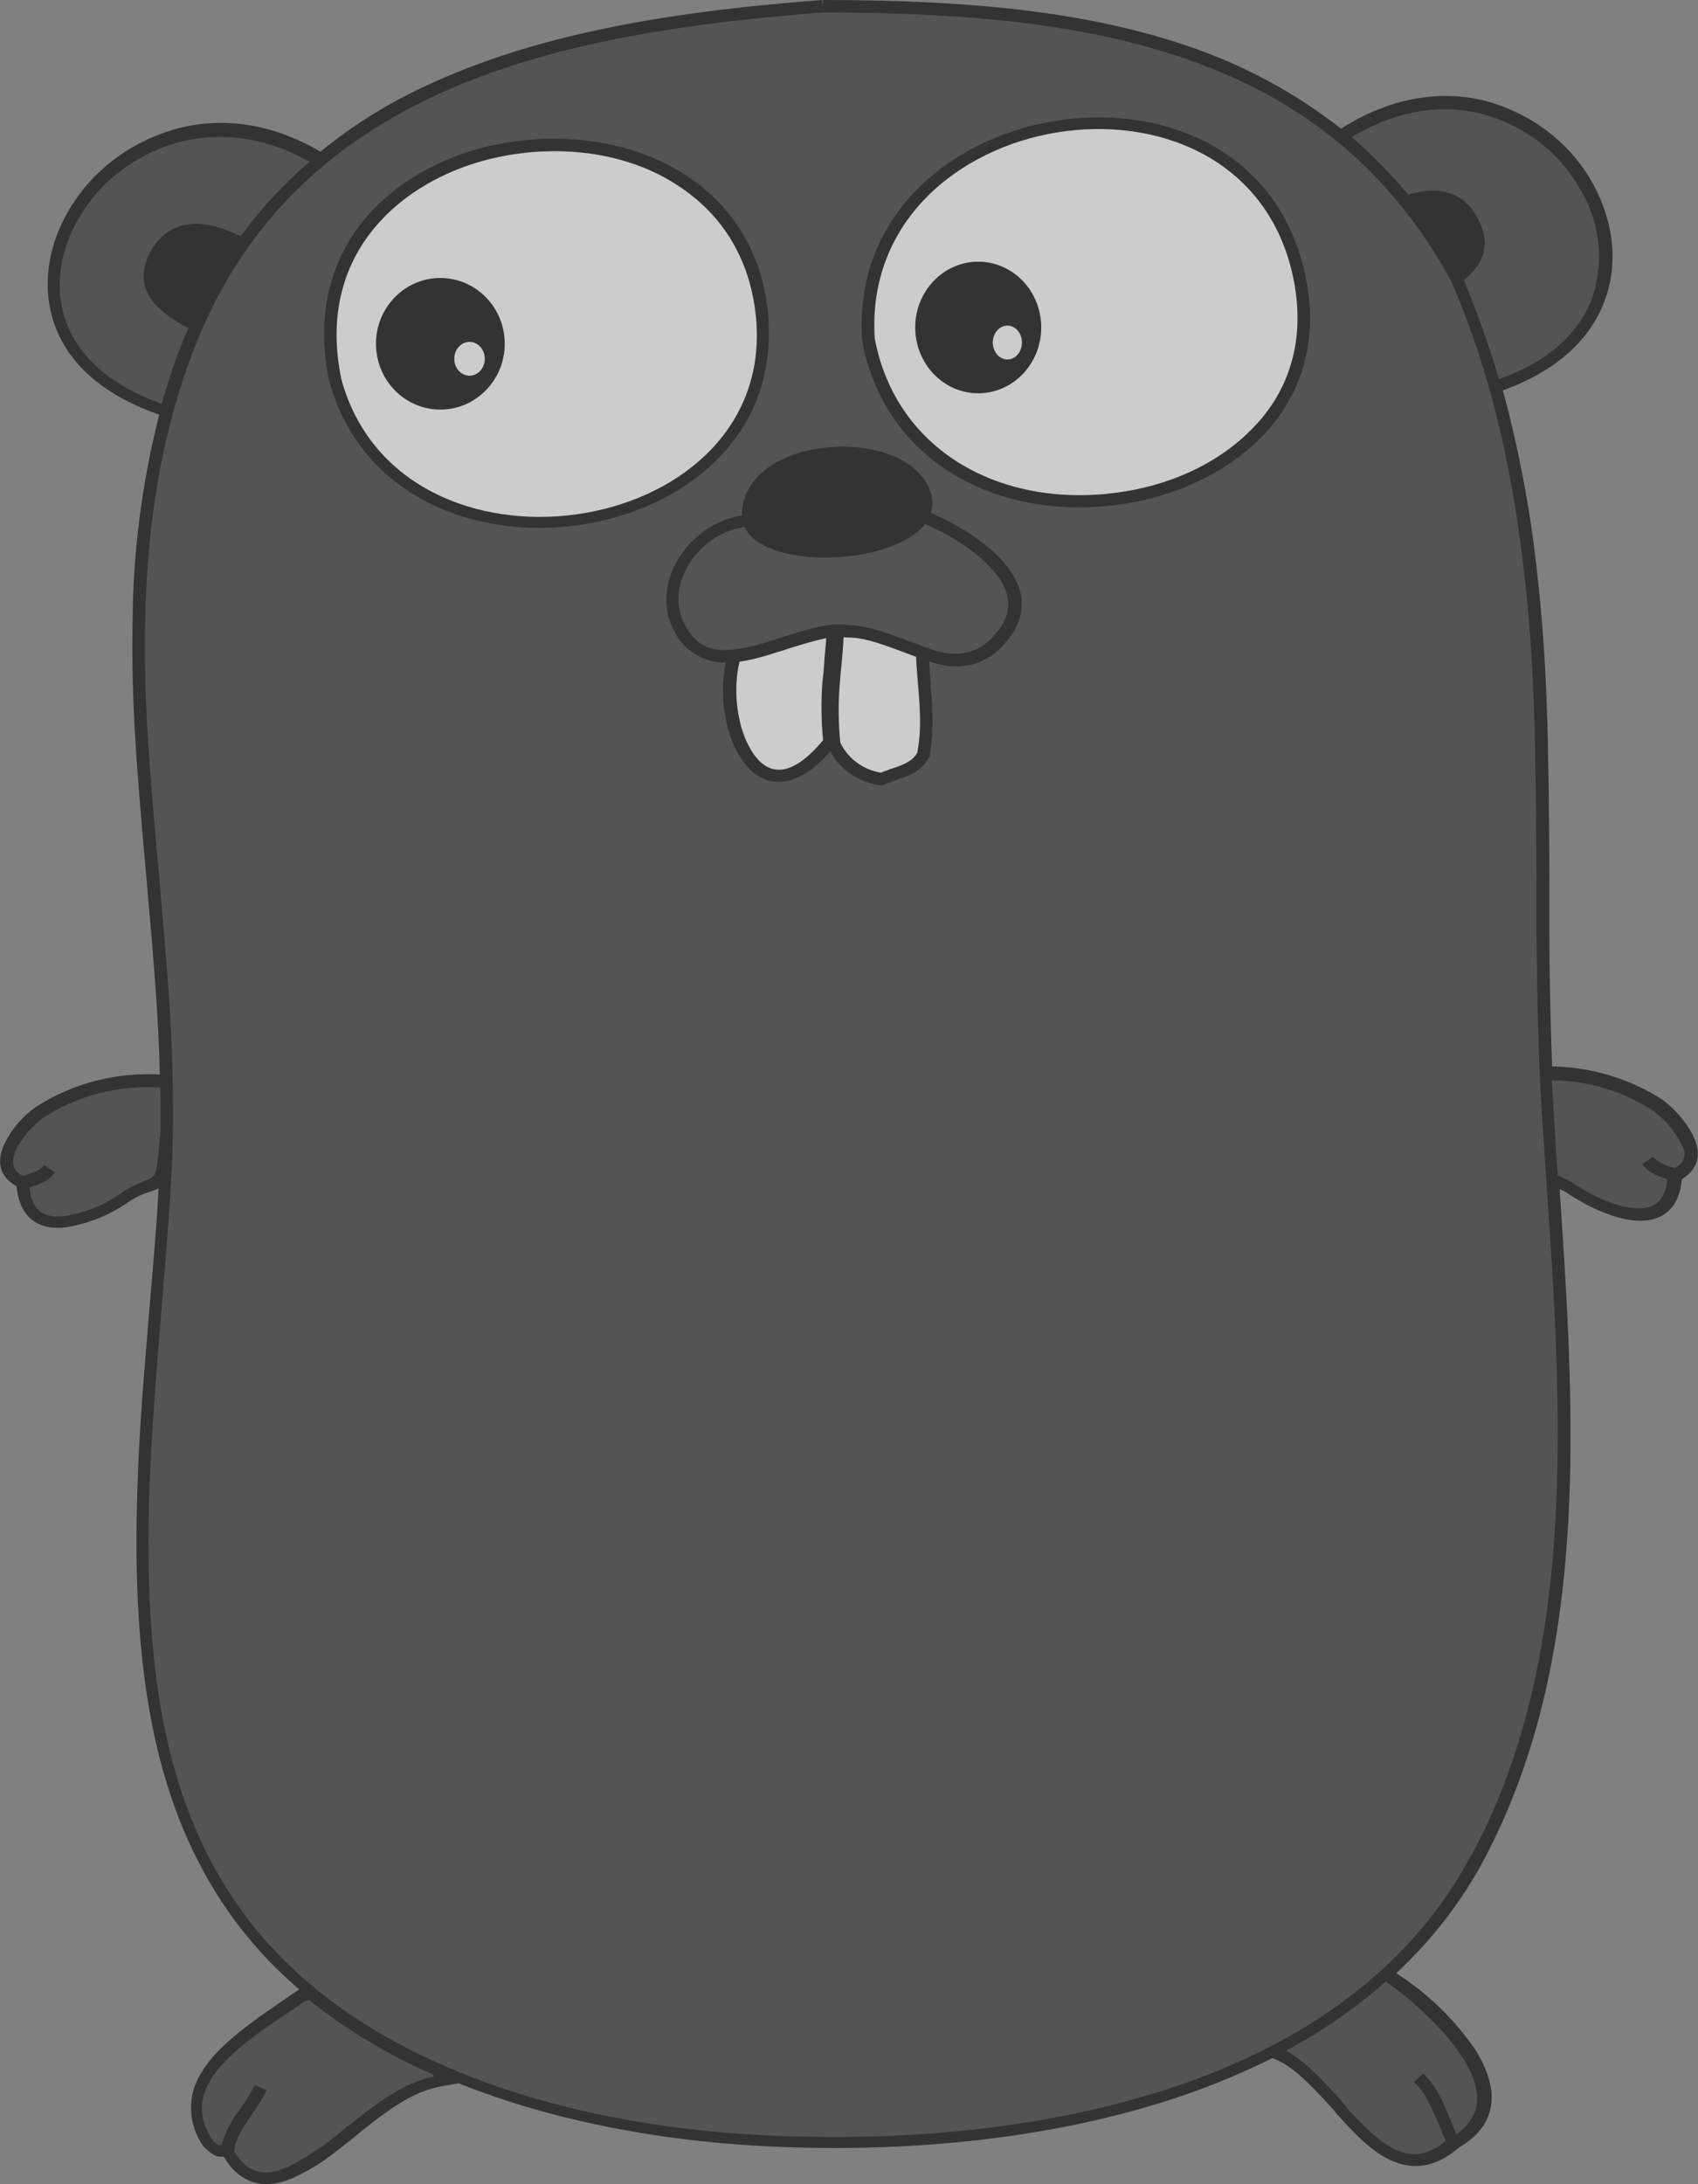<svg width="28" height="36" viewBox="0 0 28 36" fill="none" xmlns="http://www.w3.org/2000/svg">
<rect x="0" y="0" width="28" height="36" fill="#808080" stroke="none"/>
<g opacity="0.6">
<path d="M0.36 19.488C0.415 20.552 1.542 20.056 2.045 19.725C2.527 19.405 2.669 19.673 2.713 19.054C2.759 18.646 2.777 18.236 2.768 17.826C2.018 17.755 1.266 17.939 0.646 18.344C0.329 18.552 -0.241 19.233 0.361 19.491" fill="#373737"/>
<path d="M22.825 32.563C23.69 33.069 25.276 34.597 23.974 35.342C22.726 36.416 22.026 34.153 20.932 33.844C21.402 33.235 21.994 32.677 22.825 32.564V32.563Z" fill="#373737"/>
<path d="M7.352 34.288C6.335 34.432 5.766 35.3 4.913 35.74C4.114 36.183 3.808 35.596 3.742 35.471C3.621 35.419 3.632 35.523 3.435 35.337C2.691 34.232 4.204 33.426 4.988 32.879C6.087 32.672 6.772 33.571 7.352 34.284V34.288Z" fill="#373737"/>
<path d="M27.629 19.354C27.574 20.418 26.447 19.922 25.944 19.591C25.463 19.271 25.32 19.54 25.276 18.921C25.23 18.512 25.212 18.102 25.221 17.692C25.971 17.622 26.723 17.805 27.343 18.21C27.65 18.418 28.23 19.099 27.628 19.357" fill="#373737"/>
<path d="M24.641 6.382C28.547 5.081 25.494 0.031 22.091 2.26C19.859 0.454 16.784 0.123 13.557 0.123C10.391 0.362 7.385 0.912 5.284 2.644C1.892 0.578 -1.238 5.535 2.745 6.785C1.629 10.875 2.898 15.047 2.723 19.209C2.56 22.948 1.515 27.956 3.719 31.312C5.586 34.183 9.617 35.206 12.932 35.32C17.167 35.464 22.299 34.483 24.356 30.61C26.326 26.924 25.779 22.328 25.527 18.351C25.276 14.334 25.747 10.255 24.641 6.381V6.382Z" fill="#373737"/>
<path d="M27.925 18.724C27.803 18.49 27.628 18.285 27.411 18.124C26.875 17.778 26.243 17.588 25.594 17.577C25.572 16.936 25.55 16.234 25.55 15.346V14.54C25.539 12 25.506 10.884 25.353 9.49C25.245 8.459 25.054 7.438 24.782 6.434C25.669 6.114 26.248 5.587 26.478 4.906C26.698 4.276 26.588 3.563 26.215 2.936C25.843 2.32 25.23 1.864 24.508 1.666C23.739 1.47 22.911 1.614 22.113 2.12C21.382 1.547 20.554 1.095 19.663 0.785C18.033 0.217 16.139 0 13.568 0V0.104L13.557 0C10.811 0.207 8.776 0.61 7.09 1.384C6.438 1.678 5.831 2.053 5.284 2.5C4.475 2.025 3.637 1.911 2.856 2.138C2.124 2.354 1.509 2.827 1.138 3.46C0.765 4.09 0.678 4.808 0.93 5.43C1.182 6.052 1.762 6.535 2.626 6.835C2.345 7.937 2.197 9.067 2.187 10.201C2.165 11.389 2.22 12.339 2.416 14.487C2.558 16.088 2.613 16.821 2.636 17.71C1.909 17.669 1.189 17.858 0.589 18.247C0.367 18.403 0.19 18.61 0.076 18.849C-0.065 19.138 -0.011 19.397 0.273 19.551C0.317 20.047 0.612 20.277 1.061 20.232C1.446 20.175 1.81 20.03 2.122 19.809C2.193 19.76 2.27 19.718 2.351 19.685C2.384 19.674 2.406 19.664 2.439 19.654C2.439 19.654 2.505 19.633 2.527 19.623C2.559 19.615 2.589 19.601 2.615 19.581C2.593 20.066 2.549 20.572 2.451 21.729C2.342 23.031 2.288 23.743 2.266 24.538C2.167 27.492 2.539 29.64 3.655 31.344C4.008 31.88 4.439 32.367 4.935 32.79C4.836 32.852 4.421 33.142 4.289 33.234C3.83 33.565 3.513 33.843 3.326 34.153C3.205 34.339 3.144 34.554 3.15 34.772C3.156 34.99 3.228 35.202 3.359 35.382L3.37 35.392L3.381 35.403C3.502 35.517 3.566 35.547 3.654 35.547H3.691C3.701 35.568 3.712 35.578 3.723 35.599C3.754 35.645 3.787 35.69 3.822 35.733C4.096 36.032 4.481 36.105 4.993 35.816C5.267 35.682 5.464 35.526 5.88 35.193L5.902 35.173C6.57 34.636 6.897 34.44 7.39 34.367L7.565 34.336C7.631 34.367 7.697 34.388 7.773 34.419C9.326 35.008 11.132 35.328 12.96 35.389C15.324 35.472 17.6 35.193 19.526 34.532C20.025 34.36 20.511 34.156 20.981 33.922C21.266 34.026 21.506 34.243 21.97 34.752C21.984 34.763 21.996 34.777 22.003 34.793C22.025 34.814 22.025 34.824 22.036 34.835C22.058 34.866 22.091 34.886 22.113 34.918C22.474 35.32 22.715 35.517 22.991 35.63C23.353 35.774 23.702 35.702 24.064 35.392C24.698 35.02 24.742 34.443 24.326 33.781C23.986 33.283 23.543 32.855 23.024 32.522C23.61 31.978 24.098 31.347 24.469 30.655C25.519 28.672 25.924 26.359 25.897 23.384C25.886 22.331 25.842 21.414 25.722 19.652V19.6C25.781 19.623 25.837 19.655 25.886 19.693C26.225 19.91 26.619 20.086 26.947 20.116C27.395 20.158 27.691 19.93 27.735 19.435C28.008 19.27 28.064 19.012 27.92 18.723L27.925 18.724ZM24.445 1.88C24.776 1.969 25.086 2.119 25.357 2.321C25.627 2.523 25.852 2.773 26.02 3.058C26.193 3.326 26.304 3.625 26.348 3.936C26.391 4.247 26.365 4.564 26.271 4.865C26.064 5.474 25.539 5.96 24.718 6.249C24.555 5.696 24.361 5.151 24.138 4.617C24.456 4.359 24.608 4.038 24.358 3.58C24.108 3.122 23.668 3.074 23.22 3.208C22.938 2.868 22.627 2.551 22.289 2.26C23.011 1.827 23.756 1.702 24.445 1.878V1.88ZM1.116 5.371C0.886 4.813 0.963 4.152 1.312 3.574C1.658 2.988 2.23 2.551 2.909 2.355C3.61 2.159 4.365 2.251 5.106 2.666C4.677 3.03 4.296 3.443 3.972 3.893C3.403 3.614 2.823 3.562 2.494 4.126C2.155 4.736 2.549 5.118 3.107 5.407C3.03 5.582 2.955 5.769 2.888 5.954C2.811 6.181 2.735 6.419 2.668 6.656C1.87 6.372 1.345 5.928 1.116 5.371ZM2.439 19.447C2.428 19.447 2.362 19.468 2.362 19.479C2.328 19.488 2.294 19.502 2.264 19.52C2.169 19.556 2.081 19.605 2.001 19.664C1.719 19.865 1.387 19.997 1.038 20.047C0.708 20.078 0.523 19.943 0.488 19.572C0.718 19.499 0.818 19.447 0.905 19.324L0.73 19.2C0.664 19.282 0.598 19.314 0.4 19.375C0.389 19.375 0.389 19.375 0.378 19.385C0.204 19.292 0.171 19.148 0.269 18.941C0.374 18.739 0.527 18.561 0.717 18.423C1.279 18.054 1.959 17.879 2.643 17.927C2.643 18.186 2.654 18.446 2.643 18.692C2.644 18.72 2.641 18.748 2.632 18.774C2.621 18.919 2.621 18.982 2.61 19.053C2.577 19.353 2.555 19.395 2.435 19.446L2.439 19.447ZM5.744 35.032L5.722 35.052C5.461 35.281 5.175 35.482 4.868 35.652C4.452 35.889 4.167 35.837 3.971 35.61C3.941 35.578 3.916 35.543 3.894 35.507C3.883 35.496 3.872 35.475 3.861 35.465V35.455C3.883 35.269 3.96 35.134 4.156 34.845C4.167 34.835 4.167 34.835 4.167 34.824C4.256 34.708 4.333 34.583 4.397 34.452L4.2 34.369C4.14 34.488 4.071 34.603 3.994 34.712C3.983 34.723 3.983 34.723 3.983 34.733C3.829 34.917 3.717 35.129 3.653 35.355H3.609C3.572 35.336 3.539 35.312 3.51 35.282C3.084 34.642 3.422 34.094 4.389 33.416C4.51 33.333 4.914 33.065 5.024 32.983C5.047 32.981 5.07 32.974 5.09 32.962C5.712 33.455 6.4 33.868 7.137 34.191V34.191C7.137 34.201 7.148 34.212 7.159 34.222C6.71 34.326 6.36 34.542 5.747 35.038L5.744 35.032ZM24.116 33.906C24.456 34.443 24.446 34.876 24.017 35.176C23.984 35.114 23.962 35.042 23.919 34.938C23.919 34.928 23.919 34.928 23.907 34.918C23.755 34.525 23.656 34.36 23.468 34.174L23.315 34.318C23.479 34.462 23.556 34.618 23.71 34.98C23.71 34.99 23.71 34.99 23.721 35.001C23.776 35.134 23.809 35.217 23.842 35.29C23.557 35.517 23.306 35.558 23.043 35.444C22.813 35.351 22.595 35.155 22.244 34.783C22.22 34.757 22.198 34.729 22.178 34.7C22.165 34.688 22.154 34.674 22.145 34.658C22.131 34.647 22.12 34.633 22.113 34.617C21.707 34.173 21.467 33.936 21.204 33.801C21.799 33.483 22.352 33.1 22.852 32.66C23.311 32.981 23.826 33.456 24.111 33.905L24.116 33.906ZM24.269 30.56C23.328 32.346 21.664 33.607 19.436 34.371C17.532 35.022 15.278 35.291 12.947 35.208C8.93 35.074 5.451 33.756 3.82 31.253C2.722 29.594 2.365 27.472 2.463 24.56C2.496 23.765 2.54 23.052 2.649 21.751C2.77 20.285 2.802 19.861 2.835 19.201C2.857 18.726 2.857 18.241 2.846 17.724C2.824 16.815 2.769 16.092 2.626 14.471C2.428 12.317 2.372 11.384 2.395 10.203C2.428 8.654 2.647 7.291 3.106 6C3.85 3.904 5.217 2.488 7.187 1.57C8.84 0.809 10.843 0.413 13.568 0.206C16.118 0.206 17.978 0.423 19.587 0.981C21.513 1.652 22.946 2.829 23.932 4.637C24.567 6.103 24.938 7.684 25.14 9.501C25.293 10.885 25.326 12.001 25.337 14.531V15.336C25.348 16.586 25.37 17.464 25.425 18.343C25.447 18.684 25.457 18.828 25.512 19.644C25.633 21.4 25.676 22.309 25.687 23.362C25.709 26.327 25.315 28.609 24.276 30.561L24.269 30.56ZM27.617 19.251C27.606 19.251 27.595 19.241 27.584 19.241C27.458 19.216 27.343 19.155 27.255 19.066L27.08 19.19C27.179 19.315 27.277 19.366 27.496 19.438C27.453 19.81 27.267 19.944 26.947 19.913C26.663 19.892 26.288 19.727 25.984 19.53C25.901 19.475 25.813 19.426 25.721 19.386C25.71 19.386 25.699 19.376 25.688 19.376C25.644 18.808 25.644 18.664 25.622 18.364L25.589 17.806C26.189 17.809 26.773 17.986 27.264 18.312C27.453 18.45 27.606 18.628 27.712 18.831C27.822 19.006 27.8 19.161 27.613 19.253L27.617 19.251Z" fill="black"/>
<path d="M15.216 10.774C15.227 11.301 15.336 11.88 15.238 12.433C15.085 12.702 14.798 12.733 14.548 12.836C14.375 12.81 14.213 12.743 14.075 12.642C13.937 12.541 13.829 12.409 13.76 12.257C13.672 11.627 13.782 11.028 13.815 10.398C13.815 10.377 14.231 10.408 14.603 10.512C14.818 10.573 15.024 10.66 15.216 10.77V10.774Z" fill="white"/>
<path d="M12.119 10.816C11.812 11.911 12.524 13.697 13.694 12.231C13.606 11.609 13.705 11.013 13.738 10.403C13.749 10.351 12.13 10.744 12.119 10.818V10.816Z" fill="white"/>
<path d="M15.346 11.26C15.324 10.949 15.313 10.826 15.313 10.671V10.598L15.236 10.577L13.858 10.175V10.102L13.716 10.134H13.705V10.14L12.149 10.516L12.094 10.527L12.072 10.578C11.831 11.126 11.886 11.952 12.193 12.458C12.543 13.037 13.112 13.047 13.692 12.386C13.773 12.533 13.889 12.66 14.032 12.757C14.174 12.854 14.339 12.918 14.512 12.943H14.546L14.578 12.933C14.622 12.912 14.666 12.902 14.742 12.871C14.753 12.871 14.753 12.871 14.764 12.86C15.082 12.757 15.212 12.675 15.322 12.478L15.333 12.467V12.447C15.365 12.248 15.38 12.048 15.377 11.848C15.377 11.693 15.366 11.548 15.344 11.259L15.346 11.26ZM13.595 10.877C13.584 11.063 13.573 11.135 13.562 11.239C13.538 11.559 13.542 11.88 13.573 12.199C13.059 12.821 12.654 12.821 12.38 12.353C12.118 11.92 12.063 11.186 12.259 10.701L13.638 10.37C13.627 10.504 13.616 10.639 13.594 10.876L13.595 10.877ZM15.128 12.405C15.051 12.53 14.953 12.591 14.688 12.674C14.677 12.674 14.677 12.674 14.666 12.684C14.6 12.705 14.556 12.726 14.525 12.736C14.379 12.711 14.242 12.653 14.126 12.566C14.009 12.48 13.917 12.368 13.857 12.24C13.825 11.925 13.821 11.607 13.846 11.291C13.857 11.187 13.857 11.116 13.879 10.929C13.901 10.691 13.912 10.546 13.912 10.411L15.105 10.752C15.105 10.885 15.116 11.01 15.138 11.278C15.16 11.547 15.171 11.701 15.171 11.867C15.174 12.047 15.159 12.227 15.127 12.404L15.128 12.405Z" fill="black"/>
<path d="M5.532 6.275C6.538 9.972 12.809 9.022 12.563 5.315C12.284 0.874 4.569 1.731 5.532 6.275Z" fill="white"/>
<path d="M12.677 5.304C12.611 4.23 12.108 3.393 11.276 2.867C10.533 2.392 9.547 2.205 8.574 2.319C7.601 2.433 6.702 2.856 6.107 3.504C5.448 4.23 5.198 5.178 5.428 6.273L5.527 6.252L5.428 6.273C6.456 10.073 12.912 9.154 12.671 5.302L12.677 5.304ZM5.63 6.254C5.41 5.211 5.652 4.322 6.265 3.652C6.823 3.042 7.665 2.64 8.596 2.526C9.526 2.411 10.456 2.588 11.156 3.044C11.933 3.54 12.404 4.314 12.475 5.336C12.698 8.939 6.604 9.807 5.63 6.254Z" fill="black"/>
<path d="M7.261 6.751C7.847 6.751 8.323 6.265 8.323 5.666C8.323 5.067 7.847 4.582 7.261 4.582C6.675 4.582 6.2 5.067 6.2 5.666C6.2 6.265 6.675 6.751 7.261 6.751Z" fill="black"/>
<path d="M7.743 6.193C7.881 6.193 7.994 6.068 7.994 5.914C7.994 5.76 7.881 5.635 7.743 5.635C7.604 5.635 7.491 5.76 7.491 5.914C7.491 6.068 7.604 6.193 7.743 6.193Z" fill="white"/>
<path d="M14.325 5.584C15.101 9.829 22.454 8.703 21.394 4.427C20.441 0.585 14.062 1.648 14.325 5.584Z" fill="white"/>
<path d="M21.492 4.406C20.518 0.451 13.953 1.534 14.216 5.594V5.605C14.577 7.608 16.47 8.631 18.561 8.301C19.513 8.146 20.366 7.712 20.924 7.072C21.538 6.36 21.756 5.44 21.494 4.407L21.492 4.406ZM20.76 6.946C20.234 7.548 19.435 7.963 18.526 8.104C16.549 8.415 14.773 7.452 14.424 5.574C14.183 1.752 20.376 0.73 21.296 4.448C21.536 5.429 21.34 6.286 20.76 6.948V6.946Z" fill="black"/>
<path d="M16.131 6.482C16.705 6.482 17.17 5.996 17.17 5.397C17.17 4.799 16.705 4.313 16.131 4.313C15.557 4.313 15.092 4.799 15.092 5.397C15.092 5.996 15.557 6.482 16.131 6.482Z" fill="black"/>
<path d="M16.612 5.925C16.744 5.925 16.852 5.8 16.852 5.646C16.852 5.492 16.744 5.367 16.612 5.367C16.479 5.367 16.371 5.492 16.371 5.646C16.371 5.8 16.479 5.925 16.612 5.925Z" fill="white"/>
<path d="M12.344 8.585C11.48 8.657 10.78 9.621 11.228 10.381C11.819 11.393 13.143 10.288 13.963 10.392C14.916 10.412 15.692 11.341 16.447 10.557C17.29 9.689 16.086 8.842 15.129 8.471L12.344 8.585Z" fill="#373737"/>
<path d="M16.557 9.277C16.261 8.926 15.747 8.606 15.189 8.389L15.167 8.378H15.145L12.344 8.482C11.37 8.565 10.67 9.629 11.136 10.434C11.207 10.573 11.317 10.692 11.454 10.777C11.59 10.863 11.749 10.912 11.912 10.919C12.164 10.93 12.427 10.878 12.832 10.744C12.865 10.734 12.909 10.724 12.964 10.703C13.513 10.528 13.733 10.476 13.952 10.507H13.963C14.226 10.507 14.444 10.579 14.861 10.734C15.32 10.909 15.463 10.961 15.692 10.982C15.851 10.993 16.011 10.968 16.158 10.908C16.304 10.849 16.434 10.757 16.535 10.641C16.961 10.197 16.94 9.721 16.557 9.277V9.277ZM16.371 10.495C16.292 10.589 16.19 10.664 16.073 10.712C15.957 10.761 15.83 10.782 15.703 10.774C15.507 10.764 15.374 10.712 14.934 10.547C14.495 10.383 14.255 10.31 13.971 10.3C13.697 10.268 13.468 10.32 12.888 10.507C12.833 10.528 12.789 10.538 12.756 10.548C11.957 10.806 11.574 10.786 11.312 10.332C10.917 9.661 11.519 8.752 12.34 8.679L15.108 8.575C15.633 8.783 16.103 9.081 16.377 9.405C16.706 9.777 16.716 10.148 16.366 10.5L16.371 10.495Z" fill="black"/>
<path d="M15.354 8.141C15.014 6.963 12.168 7.139 12.235 8.543C12.377 9.586 15.682 9.307 15.354 8.141Z" fill="black"/>
</g>
</svg>

